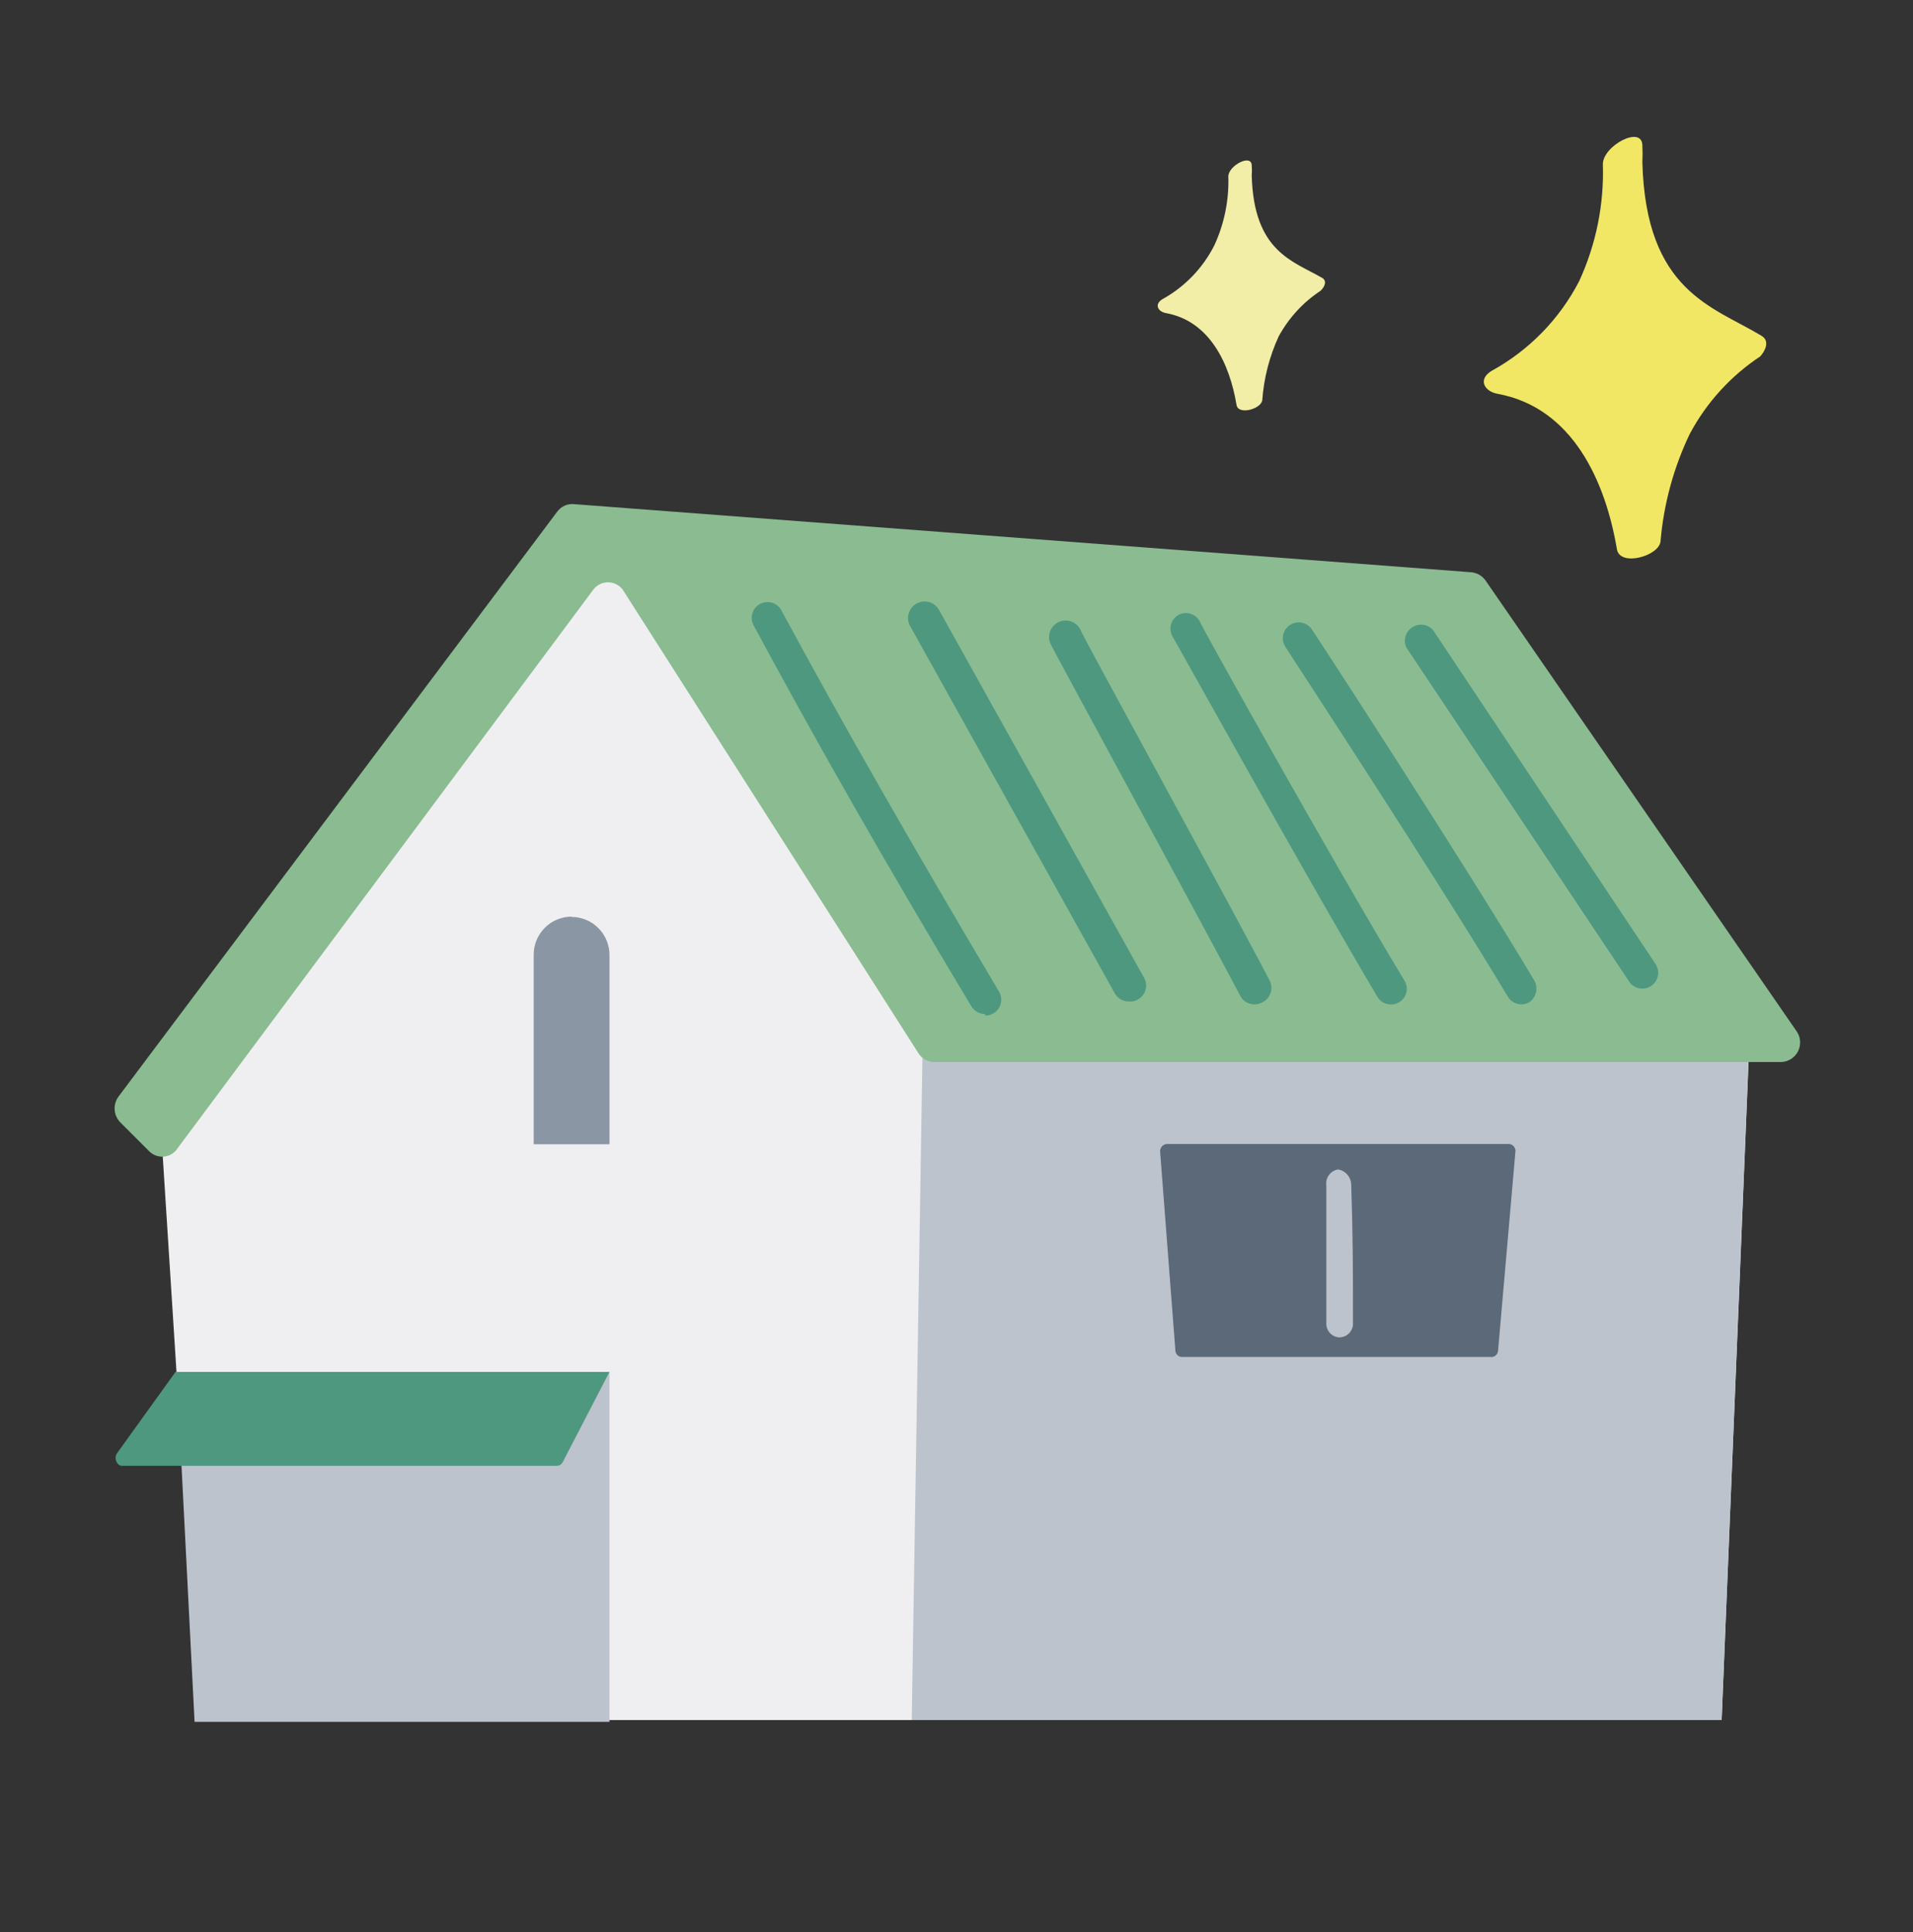 <svg width="100" height="101" viewBox="0 0 100 101" fill="none" xmlns="http://www.w3.org/2000/svg">
<rect x="0" y="0" width="100" height="101" fill="#333333" stroke="none"/>
<g clip-path="url(#clip0_1705_6750)">
<path d="M91.404 55.506L89.997 89.92H10.386L8.428 59.207L30.56 28.449L80.177 49.602L91.404 55.506Z" fill="#EFEFF1"/>
<path d="M91.573 51.254L89.997 89.92H47.66L48.303 50.107L52.952 41.144L80.178 43.255L91.573 51.254Z" fill="#BDC3CD"/>
<path d="M31.86 90.012H10.171L9.238 71.719H31.86V90.012Z" fill="#BDC3CD"/>
<path d="M9.177 60.171L31.019 30.819C31.109 30.702 31.224 30.607 31.357 30.541C31.49 30.476 31.636 30.442 31.784 30.442C31.931 30.442 32.077 30.476 32.21 30.541C32.343 30.607 32.458 30.702 32.548 30.819L48.012 55.062C48.099 55.199 48.219 55.312 48.36 55.392C48.501 55.472 48.66 55.517 48.822 55.521H93.102C93.29 55.516 93.472 55.46 93.63 55.358C93.788 55.257 93.915 55.114 93.997 54.945C94.079 54.776 94.113 54.587 94.096 54.401C94.078 54.214 94.009 54.035 93.897 53.885L77.654 30.345C77.569 30.226 77.46 30.125 77.333 30.051C77.207 29.977 77.066 29.932 76.92 29.917L29.979 26.353C29.818 26.341 29.656 26.37 29.509 26.437C29.362 26.504 29.234 26.607 29.137 26.736L6.195 57.326C6.047 57.525 5.976 57.769 5.993 58.016C6.009 58.263 6.114 58.495 6.286 58.672L7.816 60.202C8.001 60.378 8.248 60.474 8.503 60.468C8.758 60.462 9.001 60.355 9.177 60.171Z" fill="#8ABB91"/>
<path d="M9.177 71.719L6.118 75.971C5.934 76.231 6.118 76.629 6.362 76.629H29.137C29.195 76.624 29.25 76.605 29.299 76.573C29.347 76.541 29.386 76.497 29.412 76.445L31.859 71.719H9.177Z" fill="#4E9880"/>
<path d="M78.006 70.939H61.762C61.674 70.931 61.593 70.891 61.533 70.826C61.474 70.761 61.441 70.675 61.441 70.587L60.646 60.233C60.639 60.182 60.643 60.131 60.656 60.082C60.67 60.033 60.693 59.988 60.724 59.948C60.756 59.908 60.794 59.875 60.839 59.85C60.883 59.825 60.932 59.81 60.982 59.804H78.893C78.943 59.81 78.991 59.825 79.034 59.85C79.078 59.875 79.116 59.909 79.146 59.949C79.176 59.989 79.198 60.035 79.209 60.084C79.221 60.132 79.223 60.183 79.214 60.233L78.312 70.587C78.312 70.673 78.282 70.756 78.225 70.821C78.169 70.886 78.091 70.928 78.006 70.939Z" fill="#5C6979"/>
<path d="M51.5 53.013C51.356 53.012 51.215 52.975 51.09 52.906C50.964 52.837 50.858 52.737 50.781 52.615C46.192 44.968 42.568 38.59 39.417 32.732C39.358 32.636 39.319 32.529 39.303 32.418C39.287 32.306 39.294 32.193 39.324 32.084C39.353 31.976 39.404 31.875 39.474 31.786C39.544 31.698 39.631 31.625 39.73 31.572C39.829 31.519 39.938 31.487 40.05 31.477C40.162 31.468 40.275 31.481 40.382 31.516C40.488 31.552 40.587 31.609 40.671 31.684C40.755 31.759 40.822 31.85 40.87 31.952C44.02 37.794 47.63 44.096 52.219 51.835C52.295 51.962 52.337 52.106 52.338 52.254C52.34 52.401 52.303 52.546 52.229 52.674C52.156 52.803 52.049 52.908 51.921 52.981C51.793 53.054 51.647 53.092 51.5 53.09V53.013Z" fill="#4E9880"/>
<path d="M59.008 52.355C58.859 52.357 58.711 52.318 58.582 52.243C58.453 52.167 58.346 52.058 58.274 51.927L47.568 32.716C47.46 32.513 47.438 32.276 47.505 32.057C47.572 31.837 47.724 31.654 47.927 31.546C48.13 31.439 48.367 31.416 48.587 31.483C48.806 31.551 48.99 31.703 49.097 31.905L59.804 51.116C59.858 51.212 59.892 51.316 59.905 51.425C59.919 51.534 59.91 51.644 59.88 51.749C59.85 51.855 59.8 51.953 59.731 52.039C59.663 52.124 59.578 52.196 59.483 52.248C59.341 52.337 59.174 52.374 59.008 52.355Z" fill="#4E9880"/>
<path d="M72.698 52.508C72.554 52.51 72.413 52.472 72.289 52.399C72.165 52.326 72.063 52.221 71.994 52.095C68.354 45.977 61.379 33.389 61.288 33.267C61.234 33.171 61.2 33.065 61.188 32.956C61.176 32.846 61.187 32.736 61.218 32.63C61.249 32.525 61.301 32.427 61.371 32.342C61.441 32.257 61.527 32.187 61.624 32.135C61.814 32.041 62.032 32.024 62.234 32.087C62.436 32.149 62.607 32.287 62.71 32.472C62.71 32.594 69.746 45.182 73.417 51.269C73.474 51.362 73.512 51.466 73.529 51.574C73.545 51.681 73.54 51.791 73.512 51.897C73.485 52.003 73.437 52.102 73.371 52.189C73.304 52.275 73.221 52.348 73.126 52.401C72.999 52.482 72.848 52.52 72.698 52.508Z" fill="#4E9880"/>
<path d="M79.535 52.508C79.39 52.507 79.247 52.469 79.121 52.396C78.996 52.324 78.89 52.22 78.816 52.095C75.146 45.962 67.299 34.001 67.192 33.817C67.072 33.633 67.031 33.408 67.077 33.193C67.123 32.978 67.252 32.79 67.437 32.67C67.621 32.55 67.846 32.509 68.061 32.555C68.276 32.601 68.464 32.73 68.584 32.915C68.676 33.037 76.568 45.151 80.208 51.269C80.315 51.463 80.343 51.69 80.286 51.904C80.229 52.118 80.092 52.302 79.902 52.416C79.789 52.476 79.663 52.507 79.535 52.508Z" fill="#4E9880"/>
<path d="M85.852 51.682C85.716 51.684 85.582 51.651 85.461 51.587C85.341 51.523 85.239 51.429 85.164 51.315L73.524 33.863C73.436 33.68 73.418 33.471 73.472 33.275C73.526 33.078 73.65 32.909 73.82 32.797C73.99 32.685 74.194 32.638 74.396 32.665C74.597 32.693 74.782 32.792 74.916 32.946L86.541 50.397C86.601 50.488 86.643 50.589 86.664 50.696C86.685 50.802 86.685 50.912 86.664 51.019C86.643 51.125 86.601 51.227 86.54 51.317C86.48 51.407 86.402 51.484 86.311 51.545C86.176 51.636 86.016 51.684 85.852 51.682Z" fill="#4E9880"/>
<path d="M65.571 52.508C65.419 52.508 65.271 52.467 65.142 52.389C65.012 52.311 64.907 52.199 64.837 52.065C62.573 47.782 55.017 33.909 54.941 33.71C54.887 33.61 54.855 33.5 54.844 33.387C54.833 33.274 54.845 33.16 54.878 33.051C54.911 32.942 54.966 32.841 55.038 32.754C55.111 32.666 55.2 32.593 55.3 32.54C55.401 32.487 55.51 32.454 55.624 32.443C55.737 32.433 55.851 32.444 55.959 32.478C56.068 32.511 56.169 32.565 56.257 32.638C56.344 32.71 56.417 32.799 56.47 32.9C56.47 33.053 64.118 46.941 66.366 51.254C66.469 51.451 66.489 51.68 66.423 51.892C66.358 52.104 66.21 52.282 66.014 52.386C65.88 52.465 65.727 52.508 65.571 52.508Z" fill="#4E9880"/>
<path d="M69.99 69.914C69.896 69.906 69.804 69.88 69.72 69.837C69.635 69.793 69.56 69.734 69.499 69.661C69.438 69.589 69.392 69.505 69.363 69.414C69.335 69.324 69.325 69.229 69.333 69.134C69.333 66.457 69.333 64.76 69.333 61.961C69.307 61.768 69.358 61.573 69.476 61.418C69.593 61.263 69.767 61.161 69.96 61.135C70.141 61.169 70.306 61.262 70.428 61.401C70.55 61.54 70.622 61.715 70.633 61.9C70.725 64.729 70.725 66.488 70.725 69.134C70.733 69.235 70.721 69.336 70.687 69.432C70.654 69.527 70.601 69.615 70.532 69.688C70.463 69.762 70.379 69.82 70.285 69.859C70.192 69.898 70.092 69.917 69.99 69.914Z" fill="#BDC3CD"/>
<path d="M29.872 47.935C30.399 47.935 30.905 48.144 31.277 48.517C31.65 48.89 31.86 49.396 31.86 49.923V59.819H27.898V49.908C27.898 49.38 28.108 48.875 28.481 48.502C28.854 48.129 29.36 47.919 29.887 47.919L29.872 47.935Z" fill="#8A96A4"/>
<path d="M92.063 17.544C89.524 16.014 86.036 15.234 85.853 8.489C85.868 8.198 85.868 7.907 85.853 7.617C85.853 6.516 83.788 7.617 83.788 8.581C83.856 10.688 83.431 12.783 82.549 14.699C81.521 16.686 79.923 18.32 77.961 19.394C77.242 19.838 77.594 20.465 78.282 20.587C82.213 21.306 83.926 25.176 84.522 28.709C84.675 29.642 86.709 29.076 86.801 28.311C86.966 26.358 87.484 24.451 88.331 22.683C89.204 21.046 90.471 19.653 92.017 18.63C92.262 18.354 92.552 17.819 92.063 17.544Z" fill="#F1E765"/>
<path d="M69.119 14.53C67.59 13.643 65.54 13.169 65.433 9.177C65.448 9.004 65.448 8.83 65.433 8.657C65.433 8.014 64.21 8.657 64.21 9.223C64.249 10.467 63.998 11.703 63.475 12.832C62.871 14.023 61.923 15.004 60.753 15.647C60.325 15.922 60.539 16.289 60.936 16.366C63.261 16.779 64.286 19.058 64.638 21.168C64.73 21.719 65.922 21.382 65.984 20.924C66.067 19.77 66.358 18.64 66.84 17.589C67.363 16.627 68.114 15.807 69.028 15.203C69.226 15.02 69.394 14.698 69.119 14.53Z" fill="#F2EDA7"/>
</g>
<defs>
<clipPath id="clip0_1705_6750">
<rect width="100" height="100" fill="white" transform="translate(0 0.352)"/>
</clipPath>
</defs>
</svg>
